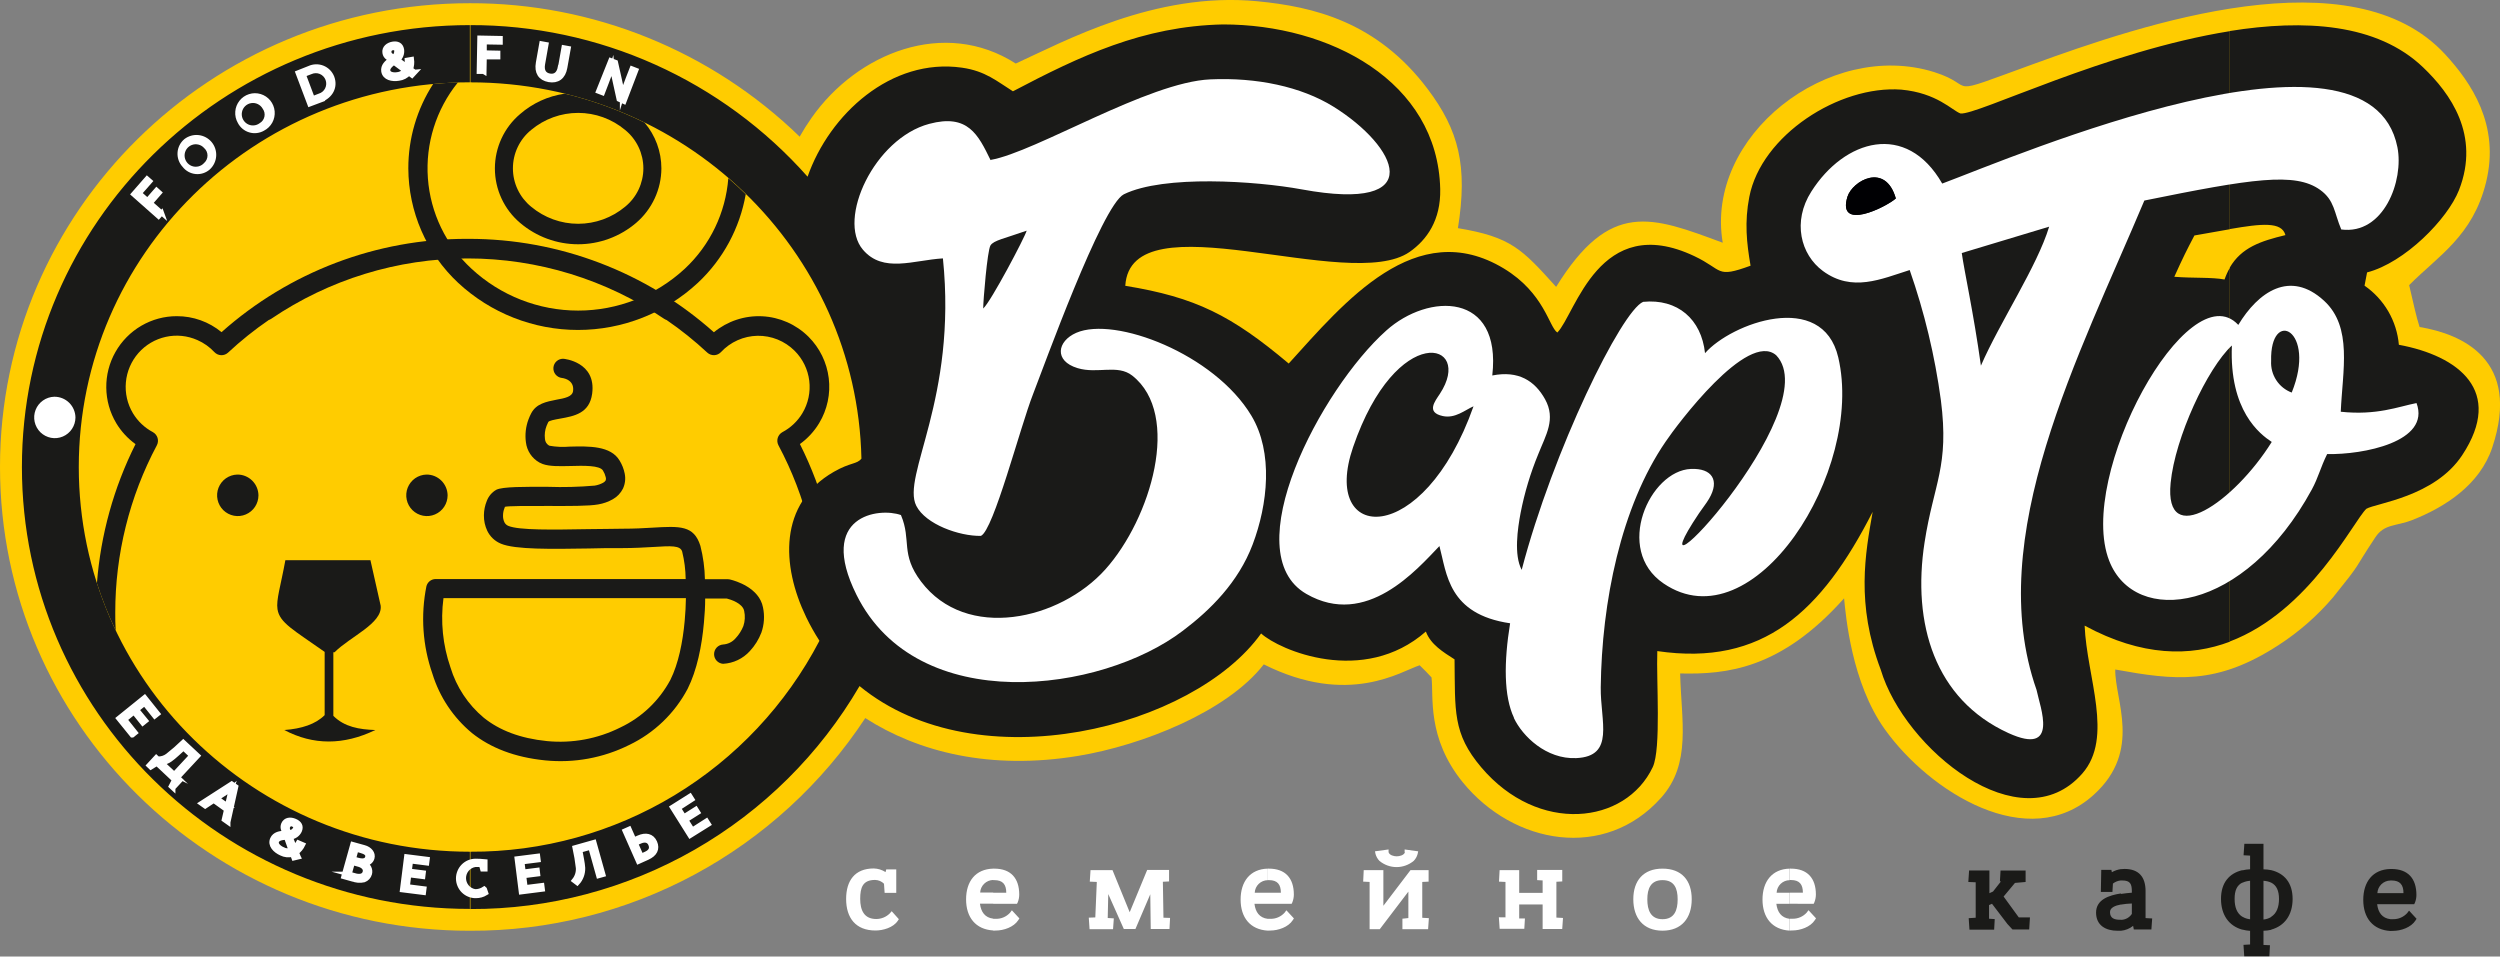 <svg width="115" height="44" viewBox="0 0 115 44" fill="none" xmlns="http://www.w3.org/2000/svg">
<rect x="0" y="0" width="115" height="44" fill="#808080" stroke="none"/>
<g clip-path="url(#clip0_289_10019)">
<path fill-rule="evenodd" clip-rule="evenodd" d="M21.613 0.148C27.274 0.133 32.717 2.336 36.785 6.287C36.953 5.988 37.136 5.698 37.334 5.418C39.432 2.43 43.445 0.821 46.724 2.923C48.913 1.93 53.134 -0.4 57.84 0.058C60.411 0.307 63.335 0.992 65.668 4.089C67.115 6.007 67.519 7.641 67.065 10.495C69.513 10.903 70.006 11.452 71.582 13.197C74.065 9.183 75.972 9.952 79.246 11.166C78.413 6.266 84.122 1.796 88.978 3.318C91.06 3.978 89.228 4.513 93.478 2.967C98.563 1.115 108.206 -2.153 112.486 2.509C113.668 3.794 115.01 5.739 114.359 8.383C113.751 10.857 112.161 11.766 110.821 13.116C111.029 13.997 111.143 14.555 111.301 15.042C113.252 15.368 115.991 16.547 114.644 20.586C114.07 22.308 112.469 23.327 110.972 23.919C110.219 24.215 109.68 24.09 109.268 24.713C108.185 26.343 108.727 25.73 107.328 27.469C106.606 28.318 105.765 29.057 104.83 29.663C101.97 31.533 100.043 31.295 97.302 30.797C97.273 32.197 98.551 34.527 96.321 36.552C93.31 39.3 88.758 36.425 86.701 33.547C85.167 31.401 84.907 28.323 84.828 27.523C81.914 30.791 79.416 31.027 77.287 30.979C77.335 33.129 77.822 35.119 76.409 36.698C73.819 39.597 69.629 38.855 67.288 35.986C65.623 33.936 65.954 32.016 65.85 31.161C65.762 31.061 65.433 30.72 65.304 30.603C64.455 30.873 62.041 32.519 58.134 30.561C56.448 32.737 52.539 34.283 49.6 34.77C45.564 35.438 42.24 34.598 39.803 33.031C37.819 36.05 35.117 38.526 31.941 40.234C28.766 41.942 25.216 42.829 21.613 42.815C9.676 42.815 0 33.263 0 21.48C0 9.697 9.676 0.148 21.613 0.148Z" fill="#FFCC00"/>
<path fill-rule="evenodd" clip-rule="evenodd" d="M102.57 1.427C105.996 0.88 109.347 1.07 111.464 3.099C112.713 4.292 114.101 6.212 113.115 8.74C112.59 10.08 110.617 12.084 108.885 12.531L108.769 13.141C109.215 13.449 109.588 13.853 109.862 14.323C110.135 14.793 110.301 15.318 110.348 15.86C113.088 16.367 115.209 17.983 113.262 20.937C111.993 22.862 109.291 23.144 108.852 23.405C108.265 23.957 106.244 28.119 102.57 29.509V12.307C103.109 11.384 103.998 11.087 105.13 10.815C104.964 10.189 104.046 10.283 102.57 10.537V1.427ZM21.614 1.155C24.547 1.147 27.449 1.765 30.128 2.967C32.806 4.169 35.199 5.928 37.149 8.128C38.153 5.259 40.992 2.647 44.251 3.113C45.336 3.268 45.858 3.74 46.595 4.2C49.673 2.583 52.573 1.201 56.259 1.124C61.156 1.124 66.135 3.726 66.25 8.697C66.281 10.128 65.636 11.033 64.841 11.589C62.072 13.517 52.013 9.062 51.763 13.147C55 13.674 56.65 14.51 59.281 16.723C61.845 13.898 65.132 9.911 69.174 12.349C71.047 13.482 71.255 15.049 71.638 15.296C72.471 14.46 73.553 9.706 77.937 11.781C79.288 12.42 78.909 12.813 80.526 12.222C80.345 11.177 80.243 10.218 80.468 9.058C81.019 6.22 84.606 3.914 87.457 4.123C89.108 4.275 89.801 5.086 90.182 5.22C90.937 5.309 96.861 2.346 102.576 1.433V10.544C102.092 10.627 101.536 10.732 100.943 10.832C100.601 11.482 100.414 11.852 100.018 12.732C100.915 12.803 101.742 12.746 102.329 12.857C102.394 12.668 102.477 12.486 102.576 12.314V29.517C100.761 30.204 98.543 30.215 95.893 28.779C95.989 31.145 97.242 33.918 95.785 35.583C92.95 38.82 87.601 34.45 86.514 30.806C85.367 27.774 85.806 25.463 86.142 23.545C83.794 28.142 81.098 30.664 76.236 29.95C76.186 31.306 76.419 34.442 76.028 35.284C74.779 37.93 70.762 38.394 68.138 35.297C66.812 33.734 66.941 32.7 66.909 30.33C66.383 29.994 65.81 29.645 65.59 29.051C62.707 31.573 58.84 29.901 58.011 29.139C54.927 33.464 45.005 36.045 39.539 31.559C37.71 34.691 35.094 37.286 31.953 39.086C28.812 40.886 25.255 41.828 21.639 41.816V39.179C24.944 39.194 28.189 38.297 31.021 36.586C33.853 34.874 36.161 32.415 37.695 29.475C37.47 29.128 37.267 28.766 37.087 28.393C35.936 26.011 35.811 23.169 38.352 21.706C39.135 21.257 39.414 21.364 39.626 21.096C39.418 11.503 31.444 3.788 21.639 3.788V1.155H21.614ZM21.614 41.81C10.23 41.81 1.008 32.708 1.008 21.483C1.008 10.258 10.235 1.157 21.614 1.155V3.786C11.679 3.786 3.624 11.71 3.624 21.483C3.624 31.256 11.679 39.177 21.614 39.179V41.81Z" fill="#1A1A18"/>
<path fill-rule="evenodd" clip-rule="evenodd" d="M6.086 33.818L6.227 33.705L5.744 33.099L6.161 32.76L6.567 33.268L6.708 33.155L6.292 32.648L6.648 32.359L7.118 32.946L7.26 32.834L6.654 32.077L5.455 33.045L6.08 33.818H6.086ZM7.959 36.246L8.3 35.878L8.175 35.763L9.102 34.766L8.431 34.14C8.202 34.361 7.962 34.57 7.711 34.766C7.58 34.865 7.419 34.915 7.255 34.906L7.187 34.842L6.848 35.209L6.935 35.293L7.218 35.12L8.021 35.874L7.87 36.169L7.959 36.252V36.246ZM8.017 35.619L7.445 35.084C7.583 35.071 7.716 35.02 7.828 34.938C8.001 34.821 8.244 34.581 8.44 34.411L8.81 34.76L8.013 35.617L8.017 35.619ZM10.49 37.821L10.852 36.189L10.659 36.054L9.258 36.956L9.439 37.084L9.832 36.825L10.415 37.243L10.309 37.702L10.49 37.83V37.821ZM10.457 37.057L9.982 36.724L10.59 36.323L10.65 36.271L10.623 36.348L10.455 37.057H10.457ZM13.725 39.418L13.641 39.209C13.765 39.115 13.865 38.994 13.933 38.854L13.725 38.764C13.678 38.851 13.62 38.931 13.552 39.002L13.36 38.511C13.449 38.502 13.534 38.471 13.607 38.419C13.68 38.368 13.738 38.299 13.777 38.218C13.868 38.009 13.777 37.861 13.568 37.771C13.36 37.681 13.138 37.7 13.044 37.909C13.025 37.951 13.015 37.997 13.015 38.043C13.015 38.089 13.025 38.135 13.044 38.177L13.098 38.327C12.89 38.327 12.636 38.365 12.534 38.594C12.409 38.874 12.657 39.125 12.94 39.251C13.1 39.332 13.283 39.35 13.456 39.303L13.518 39.472L13.727 39.422L13.725 39.418ZM13.013 39.077C12.838 39 12.661 38.847 12.73 38.688C12.765 38.613 12.859 38.526 13.173 38.521L13.381 39.108C13.258 39.148 13.124 39.137 13.008 39.077H13.013ZM13.24 38.014C13.249 37.989 13.263 37.968 13.282 37.95C13.301 37.932 13.323 37.918 13.347 37.91C13.372 37.902 13.398 37.899 13.424 37.902C13.449 37.906 13.474 37.914 13.496 37.928C13.581 37.965 13.625 38.024 13.581 38.124C13.553 38.178 13.511 38.222 13.46 38.255C13.41 38.287 13.351 38.305 13.292 38.308C13.229 38.158 13.2 38.099 13.24 38.014ZM16.21 40.433C16.379 40.503 16.565 40.518 16.743 40.477C16.805 40.454 16.862 40.416 16.907 40.367C16.953 40.318 16.985 40.258 17.003 40.193C17.028 40.1 17.017 40.001 16.974 39.915C16.931 39.829 16.857 39.762 16.767 39.727C16.846 39.729 16.922 39.705 16.985 39.659C17.049 39.613 17.095 39.547 17.117 39.472C17.178 39.263 17.013 39.054 16.745 38.983L16.224 38.839L15.808 40.327L16.203 40.438L16.21 40.433ZM16.264 39.51L16.387 39.069L16.595 39.127C16.82 39.188 16.949 39.278 16.905 39.439C16.861 39.6 16.697 39.629 16.457 39.564L16.264 39.51ZM16.07 40.206L16.216 39.683L16.509 39.765C16.701 39.819 16.84 39.949 16.79 40.124C16.741 40.3 16.566 40.333 16.374 40.291L16.064 40.206H16.07ZM19.486 41.06L19.509 40.88L18.743 40.782L18.809 40.245L19.455 40.327L19.477 40.147L18.832 40.066L18.891 39.61L19.634 39.704L19.657 39.524L18.699 39.403L18.506 40.937L19.486 41.06ZM22.273 40.889C22.149 40.97 22.004 41.013 21.857 41.012C21.709 40.989 21.575 40.914 21.478 40.801C21.381 40.687 21.327 40.542 21.327 40.393C21.327 40.243 21.381 40.098 21.478 39.984C21.575 39.871 21.709 39.796 21.857 39.773H22.136L22.196 39.982H22.317V39.633C22.198 39.62 21.963 39.608 21.871 39.61C21.767 39.611 21.664 39.633 21.567 39.674C21.471 39.715 21.384 39.775 21.311 39.85C21.238 39.925 21.181 40.013 21.142 40.111C21.103 40.208 21.083 40.312 21.084 40.417C21.085 40.521 21.107 40.625 21.148 40.721C21.189 40.818 21.248 40.905 21.323 40.979C21.398 41.052 21.486 41.11 21.583 41.149C21.68 41.188 21.783 41.208 21.888 41.206C22.051 41.208 22.211 41.163 22.35 41.077L22.292 40.906L22.273 40.889ZM24.954 40.908L24.931 40.728L24.163 40.824L24.096 40.287L24.739 40.206L24.718 40.026L24.073 40.107L24.015 39.652L24.76 39.558L24.737 39.378L23.78 39.499L23.973 41.033L24.954 40.908ZM27.743 40.231L27.326 38.743L26.444 38.992C26.512 39.303 26.564 39.617 26.6 39.934C26.61 40.142 26.543 40.346 26.411 40.507L26.554 40.615C26.727 40.427 26.819 40.177 26.81 39.921C26.8 39.712 26.723 39.376 26.679 39.115L27.168 38.977L27.535 40.289L27.743 40.231ZM29.78 39.447C30.126 39.292 30.253 39.046 30.12 38.747C29.987 38.448 29.703 38.388 29.37 38.538L29.162 38.63L28.942 38.133L28.744 38.221L29.368 39.633L29.774 39.451L29.78 39.447ZM29.497 39.374L29.239 38.791L29.448 38.699C29.674 38.599 29.851 38.657 29.926 38.828C30.018 39.038 29.926 39.184 29.718 39.278L29.51 39.374H29.497ZM32.595 37.911L32.499 37.759L31.845 38.177L31.556 37.717L32.105 37.37L32.01 37.218L31.46 37.566L31.212 37.174L31.837 36.77L31.741 36.618L30.923 37.134L31.745 38.442L32.595 37.911Z" fill="white" stroke="white" stroke-width="0.22" stroke-miterlimit="22.93"/>
<path fill-rule="evenodd" clip-rule="evenodd" d="M7.44 9.8L6.919 9.339L7.335 8.864L7.2 8.743L6.784 9.22L6.413 8.891L6.9 8.338L6.763 8.219L6.139 8.933L7.294 9.955L7.437 9.792L7.44 9.8ZM9.579 7.711C9.73 7.571 9.822 7.378 9.835 7.172C9.848 6.966 9.781 6.762 9.649 6.604C9.516 6.446 9.328 6.346 9.124 6.323C8.919 6.301 8.714 6.359 8.551 6.484C8.47 6.551 8.405 6.635 8.357 6.728C8.31 6.822 8.282 6.925 8.276 7.03C8.27 7.135 8.285 7.24 8.321 7.339C8.357 7.438 8.412 7.528 8.484 7.604C8.547 7.686 8.626 7.755 8.716 7.805C8.807 7.855 8.906 7.886 9.009 7.896C9.111 7.906 9.215 7.895 9.313 7.863C9.411 7.831 9.502 7.779 9.579 7.711ZM9.471 7.571C9.387 7.665 9.276 7.732 9.153 7.762C9.03 7.792 8.901 7.784 8.783 7.739C8.665 7.693 8.563 7.613 8.491 7.508C8.42 7.404 8.381 7.28 8.381 7.153C8.381 7.026 8.42 6.902 8.491 6.797C8.563 6.693 8.665 6.613 8.783 6.567C8.901 6.522 9.03 6.514 9.153 6.544C9.276 6.574 9.387 6.64 9.471 6.735C9.529 6.788 9.576 6.852 9.607 6.924C9.639 6.996 9.655 7.074 9.655 7.153C9.655 7.232 9.639 7.309 9.607 7.381C9.576 7.453 9.529 7.518 9.471 7.571ZM12.089 5.916C12.232 5.843 12.35 5.73 12.428 5.589C12.505 5.449 12.539 5.288 12.525 5.128C12.511 4.969 12.449 4.817 12.348 4.692C12.247 4.568 12.111 4.477 11.957 4.431C11.804 4.385 11.641 4.386 11.488 4.435C11.336 4.483 11.201 4.576 11.102 4.702C11.003 4.828 10.943 4.981 10.932 5.141C10.92 5.301 10.956 5.461 11.036 5.6C11.083 5.692 11.148 5.774 11.227 5.84C11.306 5.906 11.397 5.955 11.496 5.984C11.594 6.014 11.697 6.023 11.8 6.011C11.902 5.999 12 5.967 12.089 5.916ZM12.01 5.755C11.909 5.831 11.787 5.875 11.66 5.88C11.533 5.885 11.408 5.852 11.301 5.784C11.194 5.715 11.11 5.616 11.06 5.499C11.011 5.382 10.998 5.252 11.024 5.128C11.049 5.003 11.112 4.889 11.203 4.801C11.295 4.713 11.411 4.655 11.536 4.635C11.662 4.615 11.79 4.633 11.904 4.688C12.019 4.743 12.114 4.832 12.177 4.942C12.223 5.005 12.255 5.077 12.271 5.154C12.287 5.23 12.288 5.309 12.272 5.385C12.256 5.462 12.225 5.534 12.18 5.598C12.135 5.662 12.077 5.715 12.01 5.755ZM14.377 4.537L13.961 3.433L14.281 3.31C14.354 3.276 14.434 3.258 14.515 3.256C14.596 3.254 14.676 3.269 14.751 3.3C14.826 3.331 14.893 3.376 14.95 3.435C15.006 3.493 15.05 3.562 15.079 3.638C15.107 3.714 15.12 3.795 15.116 3.876C15.112 3.957 15.092 4.036 15.056 4.109C15.02 4.182 14.97 4.246 14.908 4.299C14.847 4.351 14.775 4.39 14.697 4.413L14.377 4.537ZM14.754 4.589C15.211 4.413 15.436 3.998 15.27 3.557C15.231 3.459 15.173 3.37 15.099 3.295C15.025 3.221 14.936 3.162 14.839 3.123C14.742 3.084 14.637 3.065 14.532 3.068C14.428 3.071 14.324 3.095 14.229 3.139L13.703 3.348L14.248 4.79L14.762 4.597L14.754 4.589ZM19.075 3.316L18.889 3.185C18.942 3.038 18.958 2.881 18.937 2.727L18.729 2.763C18.739 2.861 18.734 2.96 18.715 3.057L18.298 2.754C18.366 2.698 18.418 2.625 18.45 2.542C18.482 2.459 18.492 2.37 18.479 2.282C18.44 2.056 18.271 1.988 18.063 2.025C17.855 2.063 17.663 2.203 17.701 2.43C17.707 2.476 17.724 2.519 17.748 2.558C17.773 2.597 17.806 2.629 17.845 2.654L17.971 2.748C17.797 2.871 17.607 3.034 17.647 3.281C17.699 3.584 18.042 3.657 18.346 3.605C18.524 3.584 18.688 3.498 18.806 3.362L18.952 3.469L19.096 3.314L19.075 3.316ZM18.294 3.427C18.107 3.459 17.878 3.427 17.845 3.258C17.832 3.176 17.863 3.049 18.121 2.873L18.623 3.245C18.541 3.347 18.423 3.413 18.294 3.427ZM17.899 2.412C17.894 2.387 17.895 2.361 17.901 2.336C17.907 2.311 17.918 2.288 17.934 2.268C17.951 2.248 17.971 2.232 17.994 2.22C18.017 2.209 18.042 2.203 18.067 2.203C18.157 2.188 18.227 2.213 18.244 2.322C18.25 2.382 18.24 2.442 18.215 2.497C18.191 2.552 18.153 2.599 18.105 2.635C17.971 2.543 17.915 2.512 17.897 2.426L17.899 2.412ZM22.27 3.306L22.282 2.621H22.907V2.439L22.282 2.426V1.933L23.017 1.946V1.764L22.066 1.745L22.037 3.291H22.245L22.27 3.306ZM25.77 3.087C25.714 3.394 25.546 3.54 25.281 3.492C25.017 3.444 24.911 3.248 24.965 2.942L25.123 2.046L24.915 2.008L24.759 2.89C24.682 3.327 24.857 3.596 25.248 3.668C25.639 3.739 25.912 3.542 25.987 3.112L26.145 2.228L25.937 2.19L25.779 3.087H25.77ZM28.705 4.673L29.257 3.231L29.07 3.158L28.882 3.642L28.657 4.244L28.624 4.351V4.251C28.53 3.793 28.416 3.31 28.318 2.865L28.093 2.779L27.525 4.2L27.715 4.273L27.9 3.789C27.979 3.58 28.052 3.383 28.125 3.187L28.158 3.08L28.168 3.181L28.472 4.566L28.705 4.673Z" fill="white" stroke="white" stroke-width="0.22" stroke-miterlimit="22.93"/>
<path fill-rule="evenodd" clip-rule="evenodd" d="M2.494 18.25C2.308 18.255 2.127 18.316 1.975 18.424C1.822 18.532 1.705 18.682 1.637 18.857C1.569 19.031 1.554 19.222 1.594 19.405C1.634 19.588 1.726 19.755 1.86 19.886C1.994 20.016 2.163 20.104 2.346 20.139C2.529 20.174 2.719 20.153 2.891 20.08C3.062 20.008 3.209 19.885 3.312 19.729C3.415 19.573 3.47 19.39 3.471 19.203C3.467 18.947 3.362 18.703 3.179 18.524C2.996 18.345 2.75 18.247 2.494 18.25Z" fill="white"/>
<path fill-rule="evenodd" clip-rule="evenodd" d="M40.949 10.525C41.547 10.362 42.005 10.153 42.354 9.75C42.204 9.227 42.312 9.344 41.915 9.021C41.232 9.138 40.974 9.695 40.949 10.525Z" fill="#000003"/>
<path fill-rule="evenodd" clip-rule="evenodd" d="M105.419 18.058C105.127 17.949 104.878 17.75 104.708 17.488C104.537 17.227 104.455 16.918 104.472 16.606C104.412 14.126 106.591 15.17 105.419 18.058ZM45.227 14.188C45.227 13.835 45.416 11.524 45.562 11.29C45.708 11.056 46.205 10.972 47.227 10.611C47.142 10.918 45.583 13.875 45.231 14.188H45.227ZM45.568 7.37C44.996 6.196 44.527 5.22 42.742 5.698C40.219 6.375 38.498 10.086 39.694 11.486C40.621 12.579 42.032 11.963 43.374 11.886C44.04 18.363 41.453 21.899 42.15 23.269C42.581 24.118 44.121 24.667 45.121 24.651C45.703 24.4 46.925 19.65 47.52 18.131C47.993 16.921 50.686 9.445 51.698 8.937C53.532 8.039 57.765 8.323 59.878 8.711C65.795 9.8 64.267 6.726 61.335 4.904C59.844 3.981 57.809 3.556 55.675 3.651C52.809 3.776 47.643 6.994 45.576 7.355L45.568 7.37ZM41.447 23.702C41.934 24.855 41.409 25.478 42.367 26.749C44.448 29.505 48.757 28.525 50.849 26.189C52.941 23.852 54.362 19.072 52.085 17.279C51.404 16.744 50.484 17.212 49.569 16.934C48.474 16.604 48.628 15.695 49.506 15.31C51.282 14.535 55.859 16.28 57.563 19.12C58.583 20.816 58.317 23.207 57.622 25.046C56.96 26.794 55.669 28.065 54.41 29.016C50.663 31.872 42.2 33.001 39.399 27.363C37.58 23.704 40.44 23.328 41.447 23.694V23.702ZM67.783 18.687C65.469 25.252 60.721 24.991 62.242 20.568C64.236 14.761 67.829 15.688 66.232 18.119C66.008 18.461 65.591 18.969 66.366 19.138C66.938 19.264 67.396 18.856 67.783 18.689V18.687ZM69.642 33.017C69.175 32.025 69.173 30.472 69.465 28.671C66.607 28.253 66.551 26.372 66.214 25.119C65.173 26.199 62.856 28.911 60.094 27.321C56.797 25.424 60.754 17.897 63.772 15.202C65.706 13.469 69.084 13.413 68.645 17.272C69.854 17.032 70.605 17.523 71.074 18.367C71.579 19.28 71.109 20.008 70.761 20.889C70.401 21.76 70.128 22.666 69.948 23.591C69.812 24.314 69.631 25.528 69.998 26.214C71.44 20.706 74.591 14.303 75.584 13.885C77.17 13.729 78.265 14.683 78.431 16.246C79.639 14.867 83.831 13.321 84.561 16.443C85.779 21.667 80.663 29.666 76.523 26.838C74.233 25.28 75.888 21.648 77.784 21.571C78.748 21.531 79.118 22.089 78.617 22.941C78.484 23.169 78.309 23.378 78.155 23.61C74.697 28.773 84.126 18.877 81.706 16.343C80.388 15.191 77.126 19.561 76.621 20.313C74.556 23.322 73.68 27.701 73.634 31.619C73.615 33.182 74.304 34.793 72.506 34.873C71.124 34.933 70.031 33.861 69.64 33.03L69.642 33.017ZM94.261 10.427C93.711 12.251 91.994 14.815 91.122 16.821C90.778 14.357 90.362 12.504 90.241 11.639L94.261 10.427ZM87.209 9.129C86.751 9.531 84.486 10.659 84.984 9.048C85.209 8.325 86.728 7.441 87.209 9.129ZM89.342 8.444C87.692 5.569 84.846 6.411 83.321 8.812C82.44 10.191 82.829 11.712 83.852 12.464C85.198 13.457 86.537 12.834 87.846 12.422C88.524 14.364 89.005 16.369 89.28 18.407C89.673 21.47 88.953 22.218 88.531 24.945C87.95 28.692 88.999 32.173 92.387 33.721C94.748 34.795 93.844 32.539 93.68 31.732C91.218 24.718 95.651 16.33 98.64 9.225C103.581 8.222 105.579 7.907 106.726 8.734C107.396 9.217 107.365 9.769 107.698 10.556C109.653 10.813 110.587 8.306 110.281 6.772C108.97 0.205 92.677 7.201 89.342 8.444ZM104.497 20.327C103.952 19.968 102.54 18.892 102.667 15.893C101.539 16.938 100.055 20.11 99.849 22.214C99.543 25.328 102.778 23.092 104.497 20.334V20.327ZM102.959 14.943C100.669 12.487 95.495 21.882 97.023 25.796C98.207 28.832 103.242 28.218 106.343 22.519C106.647 21.957 106.737 21.518 107.049 20.887C108.691 20.923 111.824 20.327 111.16 18.541C110.327 18.704 109.334 19.117 107.675 18.94C107.756 17.045 108.229 15.049 106.907 13.835C105.338 12.391 103.87 13.44 102.963 14.943H102.959Z" fill="white"/>
<path fill-rule="evenodd" clip-rule="evenodd" d="M87.208 9.13C86.727 7.441 85.208 8.325 84.983 9.048C84.486 10.659 86.75 9.531 87.208 9.13Z" fill="#000003"/>
<path fill-rule="evenodd" clip-rule="evenodd" d="M109.958 42.825V42.282C110.001 42.284 110.043 42.284 110.085 42.282C110.207 42.284 110.327 42.261 110.438 42.212C110.549 42.164 110.649 42.092 110.731 42.002L110.816 41.889L111.161 42.263L111.114 42.34C110.905 42.666 110.441 42.821 110.073 42.821L109.958 42.825ZM109.958 41.593V41.083H110.56C110.56 40.702 110.402 40.502 110.01 40.502H109.958V39.973H110.006C110.768 39.973 111.155 40.412 111.155 41.166C111.155 41.289 111.132 41.411 111.086 41.526L111.053 41.593H109.958ZM109.958 39.973V40.504C109.804 40.506 109.656 40.567 109.545 40.674C109.433 40.782 109.367 40.928 109.359 41.083H109.958V41.593H109.349C109.394 41.973 109.577 42.236 109.958 42.282V42.825C109.153 42.777 108.71 42.224 108.71 41.396C108.71 40.569 109.142 39.994 109.958 39.973ZM104.476 42.763V42.171C104.724 42.017 104.834 41.726 104.834 41.35C104.834 40.974 104.719 40.723 104.476 40.602V40.027C105.084 40.174 105.46 40.612 105.46 41.35C105.46 42.088 105.094 42.591 104.476 42.763ZM104.476 40.027V40.602C104.364 40.551 104.243 40.522 104.12 40.516V42.299C104.246 42.287 104.368 42.246 104.476 42.18V42.771C104.359 42.798 104.24 42.813 104.12 42.815V43.467L104.418 43.481L104.391 43.989H103.235L103.2 43.463L103.504 43.446V42.819C103.384 42.812 103.264 42.792 103.148 42.761V42.167C103.256 42.233 103.378 42.274 103.504 42.286V40.516C103.381 40.524 103.26 40.555 103.148 40.608V40.036C103.265 40.008 103.384 39.991 103.504 39.986V39.359L103.204 39.342L103.24 38.815H104.12V39.99C104.24 39.991 104.359 40.004 104.476 40.027ZM103.148 40.027V40.6C102.904 40.719 102.792 40.957 102.792 41.346C102.792 41.735 102.9 42.015 103.148 42.171V42.765C102.524 42.593 102.166 42.081 102.166 41.346C102.166 40.61 102.54 40.172 103.148 40.027ZM97.561 42.815V42.313C97.661 42.313 97.76 42.288 97.848 42.24C97.936 42.192 98.01 42.123 98.065 42.04V41.561C97.896 41.566 97.728 41.583 97.561 41.611V41.12C97.74 41.093 97.913 41.078 98.065 41.064V40.999C98.065 40.654 97.984 40.502 97.624 40.502H97.561V39.981C97.617 39.975 97.672 39.971 97.728 39.971C98.388 39.971 98.696 40.343 98.696 40.991V42.232L99 42.249L98.964 42.756H98.155L98.124 42.589C97.963 42.719 97.767 42.797 97.561 42.815ZM97.561 39.979V40.5C97.428 40.511 97.301 40.561 97.195 40.644L97.172 41.028H96.639L96.658 40.013H97.124L97.145 40.121C97.274 40.048 97.415 40 97.561 39.979ZM97.561 41.116V41.607C97.299 41.655 97.06 41.751 97.06 41.956C97.06 42.246 97.268 42.309 97.526 42.309H97.561V42.815C97.51 42.818 97.459 42.818 97.407 42.815C96.873 42.815 96.419 42.575 96.419 41.979C96.419 41.383 97.008 41.183 97.561 41.099V41.116ZM90.882 42.215V40.585L90.543 40.571L90.578 40.042H91.513V41.087L91.679 41.01L92.044 40.544H91.996L92.025 40.046H93.178V40.571L92.689 40.614L92.166 41.241L92.864 42.2H93.378L93.343 42.754H92.572L92.341 42.504L91.632 41.574L91.496 41.634V42.261L91.758 42.278L91.731 42.765H90.595L90.56 42.236L90.882 42.215Z" fill="#1A1A18"/>
<path fill-rule="evenodd" clip-rule="evenodd" d="M38.598 27.336C38.337 28.068 38.028 28.781 37.672 29.472C37.705 29.045 37.722 28.615 37.722 28.18C37.728 25.496 37.071 22.852 35.809 20.484C35.754 20.38 35.742 20.257 35.776 20.143C35.811 20.03 35.888 19.935 35.992 19.878C36.37 19.678 36.687 19.378 36.908 19.011C37.178 18.562 37.29 18.034 37.226 17.513C37.162 16.992 36.925 16.508 36.554 16.138C36.33 15.914 36.063 15.737 35.77 15.618C35.476 15.499 35.162 15.441 34.845 15.446C34.529 15.452 34.217 15.521 33.927 15.651C33.638 15.78 33.378 15.966 33.162 16.199C33.081 16.284 32.971 16.333 32.854 16.338C32.737 16.342 32.624 16.3 32.537 16.222C31.951 15.675 31.325 15.174 30.664 14.721C30.626 14.708 30.59 14.69 30.556 14.669C27.886 12.857 24.736 11.888 21.513 11.888C18.29 11.888 15.14 12.857 12.47 14.669C12.436 14.69 12.4 14.708 12.362 14.721C11.701 15.174 11.075 15.675 10.489 16.222C10.403 16.301 10.289 16.343 10.172 16.339C10.055 16.334 9.945 16.284 9.864 16.199C9.643 15.962 9.376 15.772 9.08 15.643C8.624 15.44 8.115 15.388 7.628 15.495C7.14 15.602 6.699 15.862 6.369 16.237C6.039 16.613 5.836 17.084 5.791 17.583C5.745 18.081 5.859 18.582 6.116 19.011C6.338 19.378 6.654 19.677 7.032 19.878C7.136 19.935 7.213 20.03 7.248 20.143C7.282 20.257 7.27 20.38 7.215 20.484C6.588 21.661 6.108 22.911 5.787 24.206C5.464 25.504 5.301 26.838 5.302 28.176C5.302 28.452 5.302 28.726 5.323 28.997C4.986 28.295 4.697 27.57 4.459 26.828C4.63 24.6 5.233 22.426 6.234 20.43C5.877 20.172 5.575 19.845 5.348 19.467C5.053 18.973 4.895 18.409 4.889 17.833C4.882 17.257 5.028 16.69 5.312 16.19C5.595 15.689 6.006 15.273 6.502 14.984C6.998 14.695 7.561 14.543 8.135 14.544C8.884 14.542 9.611 14.802 10.191 15.279C13.306 12.507 17.326 10.979 21.489 10.987H21.552C25.711 10.983 29.728 12.512 32.839 15.284C33.462 14.772 34.252 14.51 35.056 14.548C35.86 14.587 36.622 14.923 37.193 15.492C37.706 16.003 38.033 16.673 38.122 17.393C38.211 18.113 38.056 18.842 37.682 19.463C37.455 19.841 37.153 20.168 36.796 20.426C37.874 22.572 38.49 24.921 38.605 27.322L38.598 27.336Z" fill="#1A1A18"/>
<path fill-rule="evenodd" clip-rule="evenodd" d="M25.843 17.386C25.729 17.371 25.625 17.313 25.553 17.224C25.481 17.134 25.447 17.02 25.457 16.905C25.468 16.791 25.522 16.684 25.61 16.61C25.697 16.535 25.809 16.497 25.924 16.504C25.924 16.504 27.439 16.635 27.239 18.111C27.116 19.013 26.421 19.139 25.768 19.256C25.505 19.304 25.256 19.348 25.22 19.415C25.192 19.471 25.166 19.529 25.143 19.588C25.067 19.781 25.042 19.99 25.068 20.196C25.073 20.255 25.09 20.311 25.12 20.362C25.151 20.412 25.192 20.455 25.241 20.486L25.283 20.505C25.586 20.558 25.894 20.571 26.201 20.545C27.085 20.522 28.097 20.499 28.503 21.189C28.615 21.371 28.694 21.572 28.736 21.782C28.785 22.015 28.757 22.258 28.657 22.474C28.554 22.681 28.392 22.852 28.19 22.965C27.982 23.083 27.754 23.164 27.518 23.203C27.102 23.282 26.138 23.278 25.201 23.274C24.265 23.27 23.328 23.274 23.224 23.314C23.224 23.314 23.224 23.339 23.201 23.385C23.161 23.487 23.14 23.596 23.139 23.706C23.134 23.814 23.156 23.922 23.201 24.02C23.238 24.097 23.302 24.157 23.38 24.189C23.863 24.398 25.462 24.367 27.069 24.34C27.649 24.34 28.228 24.321 28.623 24.321C29.177 24.321 29.625 24.296 30.003 24.273C31.283 24.198 31.92 24.162 32.218 25.109C32.346 25.611 32.416 26.126 32.426 26.644H33.479C33.522 26.644 33.565 26.651 33.606 26.663C33.814 26.715 34.928 27.027 35.099 27.948C35.179 28.331 35.153 28.729 35.024 29.098C34.903 29.413 34.724 29.701 34.495 29.948C34.177 30.3 33.733 30.511 33.261 30.535C33.149 30.527 33.044 30.477 32.967 30.395C32.89 30.312 32.848 30.204 32.848 30.091C32.848 29.978 32.89 29.87 32.967 29.787C33.044 29.705 33.149 29.655 33.261 29.647C33.37 29.64 33.478 29.611 33.576 29.563C33.675 29.514 33.763 29.446 33.835 29.363C33.989 29.199 34.111 29.008 34.195 28.799C34.27 28.576 34.282 28.337 34.233 28.107C34.164 27.744 33.596 27.574 33.431 27.532H32.438C32.438 27.892 32.416 28.268 32.38 28.648C32.285 29.718 32.06 30.828 31.633 31.682C31.035 32.814 30.09 33.722 28.938 34.271C27.744 34.866 26.407 35.11 25.081 34.978C23.669 34.836 22.564 34.399 21.715 33.724C20.855 33.012 20.221 32.064 19.892 30.995C19.441 29.702 19.345 28.311 19.615 26.968C19.639 26.875 19.692 26.792 19.767 26.732C19.843 26.672 19.935 26.638 20.031 26.636H31.541C31.536 26.209 31.481 25.784 31.379 25.37C31.29 25.086 30.878 25.109 30.051 25.161C29.647 25.184 29.166 25.213 28.623 25.213C28.036 25.213 27.56 25.213 27.083 25.23C25.391 25.257 23.692 25.286 23.039 25.008C22.766 24.895 22.544 24.686 22.415 24.419C22.308 24.195 22.256 23.949 22.26 23.7C22.262 23.475 22.307 23.253 22.392 23.044C22.474 22.825 22.63 22.643 22.833 22.528C23.12 22.384 24.15 22.39 25.208 22.394C25.925 22.419 26.643 22.4 27.358 22.338C27.493 22.316 27.624 22.271 27.745 22.206C27.794 22.181 27.835 22.143 27.864 22.095C27.879 22.049 27.879 21.998 27.864 21.951C27.838 21.843 27.795 21.74 27.737 21.646C27.593 21.402 26.858 21.418 26.215 21.437C25.728 21.448 25.281 21.458 24.966 21.345C24.915 21.326 24.865 21.303 24.816 21.278C24.646 21.184 24.501 21.05 24.392 20.888C24.284 20.726 24.215 20.54 24.192 20.346C24.144 19.99 24.184 19.628 24.311 19.291C24.347 19.195 24.388 19.102 24.436 19.011C24.671 18.564 25.129 18.48 25.607 18.384C25.955 18.322 26.325 18.255 26.361 17.991C26.436 17.434 25.838 17.384 25.838 17.384L25.843 17.386ZM31.496 28.558C31.529 28.203 31.546 27.854 31.552 27.514H20.4C20.258 28.585 20.368 29.675 20.72 30.696C20.995 31.604 21.529 32.411 22.256 33.018C22.976 33.594 23.921 33.964 25.158 34.09C26.321 34.204 27.492 33.987 28.538 33.463C29.519 32.999 30.325 32.232 30.838 31.273C31.208 30.533 31.408 29.532 31.496 28.558Z" fill="#1A1A18"/>
<path fill-rule="evenodd" clip-rule="evenodd" d="M19.616 21.83C19.429 21.835 19.247 21.895 19.093 22.002C18.94 22.11 18.822 22.261 18.753 22.436C18.685 22.611 18.669 22.802 18.709 22.986C18.748 23.17 18.841 23.338 18.975 23.469C19.109 23.6 19.279 23.688 19.463 23.723C19.647 23.758 19.837 23.738 20.009 23.664C20.182 23.591 20.329 23.468 20.432 23.312C20.535 23.155 20.59 22.971 20.59 22.783C20.586 22.527 20.481 22.283 20.299 22.105C20.116 21.926 19.871 21.827 19.616 21.83Z" fill="#1A1A18"/>
<path fill-rule="evenodd" clip-rule="evenodd" d="M10.915 21.83C10.727 21.835 10.546 21.895 10.392 22.002C10.239 22.11 10.121 22.261 10.052 22.436C9.984 22.611 9.968 22.802 10.008 22.986C10.047 23.17 10.14 23.338 10.274 23.469C10.408 23.6 10.578 23.688 10.761 23.723C10.945 23.758 11.136 23.738 11.308 23.664C11.48 23.591 11.628 23.468 11.731 23.312C11.834 23.155 11.889 22.971 11.889 22.783C11.885 22.527 11.78 22.283 11.598 22.105C11.415 21.926 11.169 21.827 10.915 21.83Z" fill="#1A1A18"/>
<path fill-rule="evenodd" clip-rule="evenodd" d="M17.04 25.769H13.127C12.909 26.966 12.696 27.591 12.765 28.025C12.861 28.652 13.512 28.982 14.934 29.987V32.896C14.518 33.314 13.872 33.523 13.077 33.581C14.401 34.281 15.796 34.29 17.263 33.581C16.535 33.556 15.846 33.444 15.334 32.929V30.004H15.39C16.095 29.29 17.604 28.677 17.511 27.862L17.04 25.769Z" fill="#1A1A18"/>
<path fill-rule="evenodd" clip-rule="evenodd" d="M25.966 4.305C27.239 4.614 28.474 5.061 29.65 5.64C30.149 6.227 30.423 6.973 30.424 7.744C30.422 8.222 30.317 8.693 30.116 9.125C29.916 9.558 29.625 9.942 29.263 10.252C28.518 10.887 27.572 11.236 26.594 11.236C25.616 11.236 24.67 10.887 23.924 10.252C23.561 9.945 23.269 9.562 23.069 9.129C22.869 8.697 22.765 8.226 22.765 7.75C22.765 7.273 22.869 6.802 23.069 6.37C23.269 5.938 23.561 5.554 23.924 5.247C24.501 4.745 25.21 4.42 25.966 4.311V4.305ZM33.503 8.194C33.381 9.785 32.667 11.273 31.503 12.36C30.166 13.599 28.414 14.287 26.595 14.287C24.776 14.287 23.023 13.599 21.687 12.36C20.516 11.28 19.799 9.793 19.683 8.201C19.567 6.609 20.06 5.032 21.062 3.793C20.679 3.806 20.301 3.828 19.924 3.864C19.177 5.019 18.781 6.367 18.783 7.744C18.786 8.732 18.991 9.709 19.384 10.614C19.778 11.52 20.353 12.334 21.073 13.008C22.573 14.403 24.543 15.178 26.588 15.178C28.634 15.178 30.604 14.403 32.104 13.008C33.259 11.926 34.031 10.495 34.304 8.933C34.045 8.678 33.777 8.432 33.501 8.194H33.503ZM28.755 5.977C28.148 5.47 27.384 5.193 26.595 5.193C25.805 5.193 25.041 5.47 24.434 5.977C24.172 6.189 23.96 6.459 23.815 6.764C23.669 7.07 23.594 7.405 23.594 7.743C23.594 8.082 23.669 8.417 23.815 8.722C23.96 9.028 24.172 9.297 24.434 9.51C25.041 10.016 25.805 10.294 26.595 10.294C27.384 10.294 28.148 10.016 28.755 9.51C29.017 9.297 29.229 9.028 29.374 8.722C29.519 8.416 29.595 8.082 29.595 7.743C29.595 7.405 29.519 7.07 29.374 6.765C29.229 6.459 29.017 6.19 28.755 5.977Z" fill="#1A1A18"/>
<path fill-rule="evenodd" clip-rule="evenodd" d="M82.334 42.805V42.262C82.375 42.264 82.417 42.264 82.459 42.262C82.58 42.264 82.701 42.24 82.812 42.192C82.924 42.144 83.024 42.072 83.106 41.982L83.191 41.869L83.537 42.243L83.487 42.32C83.279 42.646 82.817 42.801 82.446 42.801L82.334 42.805ZM82.334 41.572V41.062H82.933C82.933 40.682 82.777 40.481 82.384 40.481H82.334V39.957H82.38C83.141 39.957 83.531 40.396 83.531 41.15C83.53 41.273 83.506 41.395 83.46 41.51L83.429 41.576L82.334 41.572ZM82.323 39.957V40.488C82.169 40.489 82.021 40.55 81.909 40.657C81.798 40.765 81.731 40.911 81.724 41.067H82.323V41.576H81.712C81.759 41.957 81.942 42.22 82.323 42.266V42.809C81.516 42.761 81.075 42.208 81.075 41.38C81.075 40.553 81.51 39.978 82.323 39.957ZM76.475 42.811V42.283C77.026 42.283 77.172 41.865 77.172 41.37C77.172 40.874 77.024 40.486 76.475 40.486V39.957C77.359 39.957 77.819 40.498 77.819 41.365C77.819 42.233 77.353 42.811 76.475 42.811ZM76.475 39.957V40.486C75.931 40.486 75.777 40.881 75.777 41.37C75.777 41.858 75.927 42.283 76.475 42.283V42.811C75.588 42.811 75.132 42.22 75.132 41.365C75.132 40.511 75.594 39.957 76.475 39.957ZM58.316 42.809V42.266C58.358 42.268 58.4 42.268 58.441 42.266C58.563 42.268 58.684 42.245 58.795 42.196C58.907 42.148 59.007 42.076 59.089 41.986L59.174 41.873L59.52 42.247L59.47 42.325C59.261 42.65 58.799 42.805 58.429 42.805L58.316 42.809ZM58.316 41.576V41.067H58.92C58.92 40.686 58.764 40.486 58.373 40.486H58.321V39.957H58.366C59.128 39.957 59.517 40.396 59.517 41.15C59.517 41.273 59.493 41.395 59.447 41.51L59.415 41.576H58.316ZM64.613 39.201V39.075L65.237 39.161L65.21 39.286C65.179 39.404 65.118 39.511 65.033 39.598C64.811 39.784 64.531 39.886 64.242 39.886C63.953 39.886 63.673 39.784 63.451 39.598C63.368 39.51 63.307 39.403 63.274 39.286L63.249 39.161L63.874 39.075V39.201C63.917 39.343 64.121 39.391 64.249 39.391C64.375 39.391 64.586 39.343 64.629 39.201H64.613ZM64.785 42.23V41.014L63.47 42.742H63.002V40.569L62.706 40.555L62.731 40.026H63.635V41.666L64.883 40.026H65.716V40.555L65.424 40.569V42.218L65.728 42.235L65.693 42.742H64.511V42.26L64.788 42.23H64.785ZM69.252 42.199V40.569L68.954 40.555L68.982 40.026H69.883V41.071H70.961V40.5L70.709 40.486V40.018H71.864V40.546L71.594 40.561V42.209L71.898 42.226L71.862 42.734H70.961V41.604H69.883V42.249H70.147L70.118 42.724H68.984L68.948 42.195L69.252 42.199ZM58.316 39.957V40.488C58.162 40.489 58.014 40.55 57.902 40.657C57.791 40.765 57.724 40.911 57.717 41.067H58.316V41.576H57.705C57.752 41.957 57.936 42.22 58.316 42.266V42.809C57.509 42.761 57.068 42.208 57.068 41.38C57.068 40.553 57.503 39.978 58.316 39.957ZM45.688 42.809V42.266C45.73 42.268 45.772 42.268 45.813 42.266C45.935 42.268 46.056 42.245 46.167 42.196C46.279 42.148 46.379 42.076 46.461 41.986L46.546 41.873L46.892 42.247L46.842 42.325C46.633 42.65 46.169 42.805 45.801 42.805L45.688 42.809ZM45.688 41.576V41.067H46.288C46.288 40.686 46.13 40.486 45.739 40.486H45.688V39.957H45.734C46.496 39.957 46.885 40.396 46.885 41.15C46.885 41.273 46.861 41.395 46.815 41.51L46.781 41.576H45.688ZM51.966 41.963L52.77 40.018H53.777V40.546L53.492 40.561L53.519 42.214L53.823 42.224L53.796 42.734H52.934L52.913 41.136L52.23 42.734H51.696L50.98 41.127L50.955 42.228L51.236 42.245L51.2 42.742H50.12L50.084 42.212L50.384 42.201L50.453 40.569L50.13 40.555L50.164 40.026H51.175L51.966 41.963ZM40.668 40.655C40.558 40.543 40.408 40.479 40.252 40.477C39.686 40.477 39.569 40.828 39.569 41.347C39.569 41.865 39.746 42.274 40.306 42.274C40.54 42.274 40.764 42.182 40.93 42.017L41.018 41.915L41.347 42.283L41.297 42.358C41.089 42.671 40.62 42.803 40.271 42.803C39.365 42.803 38.922 42.228 38.922 41.351C38.922 40.515 39.319 39.949 40.191 39.949C40.385 39.953 40.573 40.011 40.735 40.116L40.768 39.992H41.228V41.073H40.693L40.664 40.655H40.668ZM45.688 39.949V40.479C45.534 40.481 45.386 40.542 45.274 40.65C45.162 40.757 45.095 40.903 45.087 41.058H45.688V41.568H45.077C45.124 41.948 45.306 42.212 45.688 42.258V42.801C44.881 42.753 44.44 42.199 44.44 41.372C44.44 40.544 44.87 39.978 45.688 39.957V39.949Z" fill="white"/>
</g>
<defs>
<clipPath id="clip0_289_10019">
<rect width="115" height="44" fill="white"/>
</clipPath>
</defs>
</svg>

